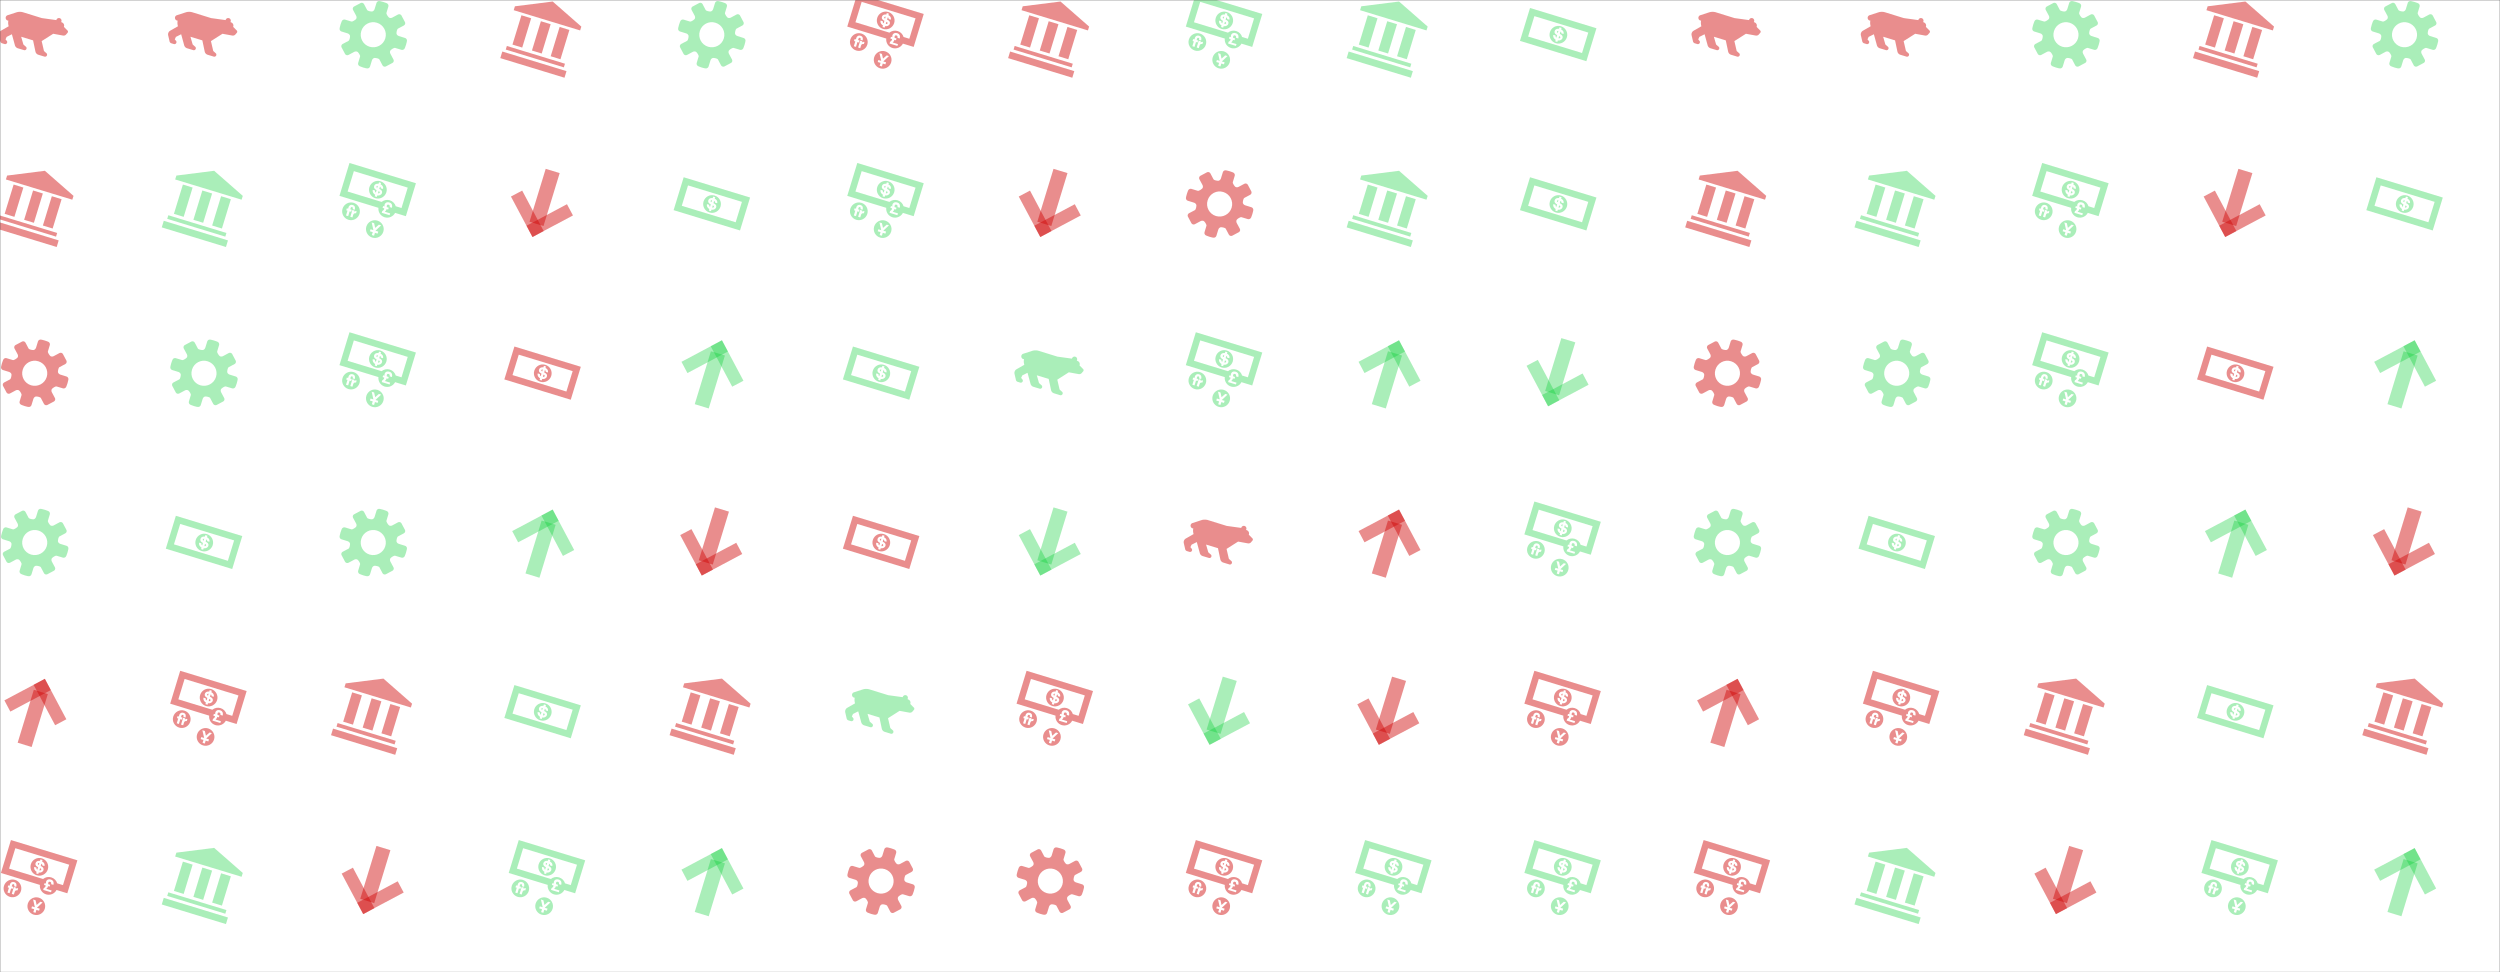 <svg xmlns="http://www.w3.org/2000/svg" version="1.1" xmlns:xlink="http://www.w3.org/1999/xlink" xmlns:svgjs="http://svgjs.dev/svgjs" width="1440" height="560" preserveAspectRatio="none" viewBox="0 0 1440 560"><rect x="0" y="0" width="1440" height="560" fill="#333333" stroke="none"/><g mask="url(&quot;#SvgjsMask2930&quot;)" fill="none"><rect width="1440" height="560" x="0" y="0" fill="rgba(255, 255, 255, 1)"></rect><use xlink:href="#SvgjsG2938" transform="translate(0, 0)" fill="rgba(8, 207, 51, 0.34)"></use><use xlink:href="#SvgjsG2938" transform="translate(975, 0)" fill="rgba(207, 8, 8, 0.46)"></use></g><defs><mask id="SvgjsMask2930"><rect width="1440" height="560" fill="#ffffff"></rect></mask><g id="SvgjsG2933"><path d="M14.5 11.48c0.28 0.09 0.61-0.06 0.74-0.33 0 0 0.17-0.38 0.31-0.84s0.21-0.88 0.21-0.88c0.05-0.29-0.15-0.6-0.43-0.68l-1.45-0.45c-0.28-0.09-0.52-0.36-0.53-0.6s0.1-0.98 0.36-1.11l1.35-0.72c0.26-0.14 0.38-0.47 0.26-0.75l-0.84-1.58c-0.16-0.25-0.51-0.34-0.77-0.2l-1.34 0.72c-0.26 0.14-0.62 0.12-0.79-0.05s-0.62-0.77-0.54-1.05L11.48 1.5c0.09-0.28-0.06-0.61-0.33-0.74 0 0-0.38-0.17-0.84-0.31s-0.88-0.21-0.88-0.21c-0.29-0.05-0.6 0.15-0.68 0.42l-0.45 1.46c-0.09 0.28-0.36 0.52-0.6 0.53s-0.98-0.1-1.12-0.36l-0.71-1.35C5.73 0.68 5.39 0.56 5.12 0.68l-1.58 0.84c-0.25 0.16-0.34 0.51-0.2 0.77l0.72 1.34c0.14 0.26 0.12 0.62-0.05 0.79s-0.77 0.62-1.05 0.54L1.5 4.52c-0.28-0.09-0.61 0.06-0.74 0.33 0 0-0.17 0.38-0.31 0.84s-0.21 0.88-0.21 0.88c-0.05 0.29 0.15 0.6 0.42 0.68l1.46 0.45c0.28 0.09 0.52 0.36 0.53 0.6 0.01 0.24-0.1 0.98-0.36 1.12l-1.35 0.71C0.68 10.27 0.56 10.61 0.68 10.88l0.84 1.58c0.16 0.25 0.51 0.34 0.77 0.2l1.34-0.72c0.26-0.14 0.62-0.12 0.8 0.05s0.62 0.77 0.53 1.05l-0.44 1.46c-0.09 0.28 0.06 0.61 0.33 0.74 0 0 0.38 0.17 0.84 0.32s0.88 0.21 0.88 0.2c0.29 0.05 0.6-0.15 0.68-0.42l0.45-1.46c0.09-0.28 0.36-0.52 0.6-0.53 0.24-0.01 0.98 0.1 1.12 0.36l0.71 1.35c0.14 0.26 0.47 0.38 0.75 0.26l1.58-0.84c0.25-0.16 0.34-0.51 0.2-0.76l-0.72-1.35c-0.14-0.26-0.12-0.62 0.05-0.79 0.16-0.18 0.77-0.62 1.05-0.54l1.46 0.44zM7.15 10.77c-1.53-0.47-2.39-2.08-1.91-3.62 0.47-1.53 2.08-2.39 3.61-1.91S11.23 7.32 10.77 8.85 8.68 11.23 7.15 10.77z"></path></g><g id="SvgjsG2936"><path d="M8.23 8.32l-0.15 0.5c0.49 0.08 0.57-0.36 0.15-0.5l0 0z m-0.31-0.75L8.06 7.13c-0.37-0.05-0.48 0.33-0.14 0.44z"></path><path d="M8.65 6.05c-1.08-0.33-2.22 0.28-2.55 1.36-0.33 1.08 0.28 2.22 1.36 2.55 1.08 0.33 2.22-0.28 2.55-1.36 0.33-1.08-0.28-2.22-1.36-2.55l0 0z m-0.73 3.27l-0.11 0.34-0.48-0.14 0.1-0.36c-0.26-0.13-0.69-0.55-0.54-1.13l0.51 0.15c-0.01 0.16-0.02 0.35 0.19 0.49l0.17-0.58c-0.31-0.14-0.72-0.42-0.56-0.94 0.18-0.58 0.87-0.56 1-0.51l0.11-0.35 0.48 0.15-0.11 0.34c0.32 0.12 0.71 0.53 0.55 1.05l-0.5-0.15c0.03-0.16-0.04-0.34-0.19-0.4l-0.16 0.53c0.37 0.16 0.78 0.44 0.62 0.96-0.14 0.45-0.69 0.64-1.08 0.54l0 0.01z"></path><path d="M-0.8 9.42l15.3 4.68L16.82 6.51 1.52 1.84l-2.32 7.58z m1.88-1L2.52 3.72l12.42 3.79L13.5 12.21 1.08 8.42z"></path></g><g id="SvgjsG2935"><path d="M9.23 5.03l-0.15 0.5c0.49 0.08 0.57-0.36 0.15-0.5z m-0.3-0.75L9.06 3.84c-0.37-0.05-0.48 0.33-0.13 0.44z"></path><path d="M9.66 2.76c-1.08-0.33-2.22 0.28-2.55 1.36-0.33 1.08 0.28 2.22 1.35 2.55 1.08 0.33 2.22-0.28 2.56-1.36 0.33-1.08-0.28-2.22-1.36-2.55z m-0.74 3.27l-0.1 0.34-0.49-0.14 0.11-0.36c-0.26-0.13-0.69-0.55-0.55-1.13l0.51 0.15c-0.01 0.16-0.02 0.35 0.19 0.49l0.18-0.58c-0.31-0.14-0.72-0.42-0.57-0.94 0.18-0.58 0.87-0.56 1.01-0.51l0.11-0.35 0.48 0.15-0.11 0.34c0.32 0.12 0.71 0.53 0.55 1.05l-0.51-0.15c0.03-0.16-0.04-0.34-0.18-0.4l-0.17 0.53c0.37 0.16 0.78 0.44 0.63 0.96-0.14 0.45-0.69 0.64-1.09 0.55z m0.04 5.8c-1.08-0.33-2.22 0.28-2.55 1.36s0.28 2.22 1.36 2.55 2.22-0.28 2.55-1.36c0.33-1.08-0.28-2.22-1.36-2.55zM9.15 14.35l-0.15 0.48-0.61-0.19-0.2 0.67-0.52-0.15L7.88 14.48l-0.65-0.19 0.14-0.47 0.66 0.2-0.4-1.77 0.57 0.17 0.24 1.09 0.86-0.75 0.52 0.16L8.51 14.16l0.64 0.19z m-5.67-6.62c-1.08-0.33-2.22 0.28-2.56 1.36S1.2 11.31 2.28 11.64s2.22-0.28 2.55-1.36-0.28-2.22-1.35-2.55z m-0.43 1.6l-0.14 0.47-0.35-0.11-0.34 1.11L1.72 10.65l0.34-1.11-0.29-0.09 0.14-0.46 0.29 0.09 0.13-0.42c0.05-0.16 0.35-0.6 0.94-0.42 0.6 0.18 0.58 0.7 0.47 1.09l-0.49-0.15c0.08-0.25 0.08-0.4-0.12-0.46-0.22-0.07-0.3 0.07-0.37 0.31l-0.06 0.19 0.35 0.11z m0.99 0.81c-0.42-0.07-0.57 0.11-0.66 0.37l-0.18 0.59-0.49-0.15L3.19 9.37l0.49 0.15-0.07 0.25c0.14-0.09 0.31-0.18 0.57-0.1l-0.14 0.47z"></path><path d="M2.52-1.45l-2.31 7.58 8.98 2.75c-0.11 0.96 0.48 1.89 1.43 2.18s1.96-0.15 2.41-1.01L15.51 10.81 17.83 3.22 2.52-1.45z m8.6 10.17l0.44 0.14-0.13 0.42-0.36-0.11c-0.07 0.4-0.34 0.49-0.39 0.62l1.21 0.37-0.13 0.42L9.95 10.03l0.13-0.42c0.25-0.07 0.46-0.39 0.45-0.6l-0.38-0.12 0.13-0.42 0.31 0.09c-0.02-0.22 0-0.28 0.04-0.46s0.36-0.68 1.1-0.45c0.67 0.21 0.7 0.82 0.57 1.22l-0.51-0.15c0.04-0.25 0-0.48-0.22-0.55-0.34-0.1-0.41 0.11-0.43 0.18s-0.06 0.25-0.02 0.38z m3.39 0.21l-1.33-0.41c-0.19-0.63-0.68-1.16-1.36-1.37S10.44 7.1 9.92 7.52L2.09 5.13 3.53 0.43l12.41 3.8L14.51 8.92z"></path></g><g id="SvgjsG2932"><path d="M-1.27 11.87l14.79 4.52L13.06 17.91-1.73 13.39z m1.05-1.28l13.39 4.09-0.26 0.84L-0.47 11.42z m3.36-7.07l2.24 0.69-2.06 6.75-2.25-0.69z m4.48 1.37l2.25 0.69-2.06 6.75-2.25-0.69z m4.32 1.32l2.25 0.69-2.06 6.75L9.88 12.96zM1.64 1.45L10.34 0.35l6.6 5.78-0.28 0.88L1.36 2.35z"></path></g><g id="SvgjsG2931"><path d="M2 6.05a2.74 2.74 0 0 1-0.07-1.3 0.65 0.65 0 0 1-0.16-0.02 0.64 0.64 0 0 1 0-1.23l2.13-0.69c0.44-0.11 0.91-0.12 1.38 0.01l4.36 1.35 3.34 0.46L13 4.58a0.6 0.6 0 0 1 1.15 0.36c-0.02 0.05-0.04 0.1-0.06 0.14l0.28 0.13c0.32 0.17 0.49 0.55 0.37 0.92-0.01 0.02-0.01 0.04-0.02 0.06l0.79 0.8a0.39 0.39 0 0 1 0.06 0.56l-0.4 0.46a0.78 0.78 0 0 1-0.66 0.18l-2.25-0.41L9.6 9.47l0.53 2.28 0.63 0.57a0.47 0.47 0 0 1-0.5 0.73l-1.41-0.43c-0.37-0.11-0.62-0.41-0.69-0.76l-0.54-2.56-2.74-0.83 0.51 1.78 0.62 0.55a0.46 0.46 0 0 1 0.09 0.45 0.46 0.46 0 0 1-0.57 0.3l-1.43-0.43a1 1 0 0 1-0.67-0.71L2.74 7.89l-1.21 0.61-0.26 0.57 0.25 0.3c0.04 0.04 0.08 0.09 0.11 0.16a0.47 0.47 0 0 1-0.57 0.62L0.43 9.96A0.65 0.65 0 0 1 0.08 9.59l-0.34-1.48a0.99 0.99 0 0 1 0.46-1.03l1.8-1.03z" fill-rule="evenodd"></path></g><g id="SvgjsG2934"><path d="M11.71 2.99L2.38 7.95 1.01 5.36 10.34 0.41z"></path><path d="M7.79 2.93l3.23 0.98L7.29 16.11 4.07 15.12z"></path><path d="M10.33 0.39l4.96 9.33-2.59 1.37-4.96-9.32z"></path></g><g id="SvgjsG2937"><path d="M4.3 13.01L13.63 8.05l1.38 2.59-9.33 4.96z"></path><path d="M8.73-0.1l3.22 0.98-3.73 12.2L5 12.09z"></path><path d="M5.69 15.62L0.72 6.28l2.59-1.37 4.96 9.33z"></path></g><g id="SvgjsG2938"><use xlink:href="#SvgjsG2931" transform="translate(0, 0) scale(2.5)" fill="rgba(207, 8, 8, 0.46)"></use><use xlink:href="#SvgjsG2932" transform="translate(0, 97.5) scale(2.5)" fill="rgba(207, 8, 8, 0.46)"></use><use xlink:href="#SvgjsG2933" transform="translate(0, 195) scale(2.5)" fill="rgba(207, 8, 8, 0.46)"></use><use xlink:href="#SvgjsG2933" transform="translate(0, 292.5) scale(2.5)" fill="rgba(8, 207, 51, 0.34)"></use><use xlink:href="#SvgjsG2934" transform="translate(0, 390) scale(2.5)" fill="rgba(207, 8, 8, 0.46)"></use><use xlink:href="#SvgjsG2935" transform="translate(0, 487.5) scale(2.5)" fill="rgba(207, 8, 8, 0.46)"></use><use xlink:href="#SvgjsG2931" transform="translate(97.5, 0) scale(2.5)" fill="rgba(207, 8, 8, 0.46)"></use><use xlink:href="#SvgjsG2932" transform="translate(97.5, 97.5) scale(2.5)" fill="rgba(8, 207, 51, 0.34)"></use><use xlink:href="#SvgjsG2933" transform="translate(97.5, 195) scale(2.5)" fill="rgba(8, 207, 51, 0.34)"></use><use xlink:href="#SvgjsG2936" transform="translate(97.5, 292.5) scale(2.5)" fill="rgba(8, 207, 51, 0.34)"></use><use xlink:href="#SvgjsG2935" transform="translate(97.5, 390) scale(2.5)" fill="rgba(207, 8, 8, 0.46)"></use><use xlink:href="#SvgjsG2932" transform="translate(97.5, 487.5) scale(2.5)" fill="rgba(8, 207, 51, 0.34)"></use><use xlink:href="#SvgjsG2933" transform="translate(195, 0) scale(2.5)" fill="rgba(8, 207, 51, 0.34)"></use><use xlink:href="#SvgjsG2935" transform="translate(195, 97.5) scale(2.5)" fill="rgba(8, 207, 51, 0.34)"></use><use xlink:href="#SvgjsG2935" transform="translate(195, 195) scale(2.5)" fill="rgba(8, 207, 51, 0.34)"></use><use xlink:href="#SvgjsG2933" transform="translate(195, 292.5) scale(2.5)" fill="rgba(8, 207, 51, 0.34)"></use><use xlink:href="#SvgjsG2932" transform="translate(195, 390) scale(2.5)" fill="rgba(207, 8, 8, 0.46)"></use><use xlink:href="#SvgjsG2937" transform="translate(195, 487.5) scale(2.5)" fill="rgba(207, 8, 8, 0.46)"></use><use xlink:href="#SvgjsG2932" transform="translate(292.5, 0) scale(2.5)" fill="rgba(207, 8, 8, 0.46)"></use><use xlink:href="#SvgjsG2937" transform="translate(292.5, 97.5) scale(2.5)" fill="rgba(207, 8, 8, 0.46)"></use><use xlink:href="#SvgjsG2936" transform="translate(292.5, 195) scale(2.5)" fill="rgba(207, 8, 8, 0.46)"></use><use xlink:href="#SvgjsG2934" transform="translate(292.5, 292.5) scale(2.5)" fill="rgba(8, 207, 51, 0.34)"></use><use xlink:href="#SvgjsG2936" transform="translate(292.5, 390) scale(2.5)" fill="rgba(8, 207, 51, 0.34)"></use><use xlink:href="#SvgjsG2935" transform="translate(292.5, 487.5) scale(2.5)" fill="rgba(8, 207, 51, 0.34)"></use><use xlink:href="#SvgjsG2933" transform="translate(390, 0) scale(2.5)" fill="rgba(8, 207, 51, 0.34)"></use><use xlink:href="#SvgjsG2936" transform="translate(390, 97.5) scale(2.5)" fill="rgba(8, 207, 51, 0.34)"></use><use xlink:href="#SvgjsG2934" transform="translate(390, 195) scale(2.5)" fill="rgba(8, 207, 51, 0.34)"></use><use xlink:href="#SvgjsG2937" transform="translate(390, 292.5) scale(2.5)" fill="rgba(207, 8, 8, 0.46)"></use><use xlink:href="#SvgjsG2932" transform="translate(390, 390) scale(2.5)" fill="rgba(207, 8, 8, 0.46)"></use><use xlink:href="#SvgjsG2934" transform="translate(390, 487.5) scale(2.5)" fill="rgba(8, 207, 51, 0.34)"></use><use xlink:href="#SvgjsG2935" transform="translate(487.5, 0) scale(2.5)" fill="rgba(207, 8, 8, 0.46)"></use><use xlink:href="#SvgjsG2935" transform="translate(487.5, 97.5) scale(2.5)" fill="rgba(8, 207, 51, 0.34)"></use><use xlink:href="#SvgjsG2936" transform="translate(487.5, 195) scale(2.5)" fill="rgba(8, 207, 51, 0.34)"></use><use xlink:href="#SvgjsG2936" transform="translate(487.5, 292.5) scale(2.5)" fill="rgba(207, 8, 8, 0.46)"></use><use xlink:href="#SvgjsG2931" transform="translate(487.5, 390) scale(2.5)" fill="rgba(8, 207, 51, 0.34)"></use><use xlink:href="#SvgjsG2933" transform="translate(487.5, 487.5) scale(2.5)" fill="rgba(207, 8, 8, 0.46)"></use><use xlink:href="#SvgjsG2932" transform="translate(585, 0) scale(2.5)" fill="rgba(207, 8, 8, 0.46)"></use><use xlink:href="#SvgjsG2937" transform="translate(585, 97.5) scale(2.5)" fill="rgba(207, 8, 8, 0.46)"></use><use xlink:href="#SvgjsG2931" transform="translate(585, 195) scale(2.5)" fill="rgba(8, 207, 51, 0.34)"></use><use xlink:href="#SvgjsG2937" transform="translate(585, 292.5) scale(2.5)" fill="rgba(8, 207, 51, 0.34)"></use><use xlink:href="#SvgjsG2935" transform="translate(585, 390) scale(2.5)" fill="rgba(207, 8, 8, 0.46)"></use><use xlink:href="#SvgjsG2933" transform="translate(585, 487.5) scale(2.5)" fill="rgba(207, 8, 8, 0.46)"></use><use xlink:href="#SvgjsG2935" transform="translate(682.5, 0) scale(2.5)" fill="rgba(8, 207, 51, 0.34)"></use><use xlink:href="#SvgjsG2933" transform="translate(682.5, 97.5) scale(2.5)" fill="rgba(207, 8, 8, 0.46)"></use><use xlink:href="#SvgjsG2935" transform="translate(682.5, 195) scale(2.5)" fill="rgba(8, 207, 51, 0.34)"></use><use xlink:href="#SvgjsG2931" transform="translate(682.5, 292.5) scale(2.5)" fill="rgba(207, 8, 8, 0.46)"></use><use xlink:href="#SvgjsG2937" transform="translate(682.5, 390) scale(2.5)" fill="rgba(8, 207, 51, 0.34)"></use><use xlink:href="#SvgjsG2935" transform="translate(682.5, 487.5) scale(2.5)" fill="rgba(207, 8, 8, 0.46)"></use><use xlink:href="#SvgjsG2932" transform="translate(780, 0) scale(2.5)" fill="rgba(8, 207, 51, 0.34)"></use><use xlink:href="#SvgjsG2932" transform="translate(780, 97.5) scale(2.5)" fill="rgba(8, 207, 51, 0.34)"></use><use xlink:href="#SvgjsG2934" transform="translate(780, 195) scale(2.5)" fill="rgba(8, 207, 51, 0.34)"></use><use xlink:href="#SvgjsG2934" transform="translate(780, 292.5) scale(2.5)" fill="rgba(207, 8, 8, 0.46)"></use><use xlink:href="#SvgjsG2937" transform="translate(780, 390) scale(2.5)" fill="rgba(207, 8, 8, 0.46)"></use><use xlink:href="#SvgjsG2935" transform="translate(780, 487.5) scale(2.5)" fill="rgba(8, 207, 51, 0.34)"></use><use xlink:href="#SvgjsG2936" transform="translate(877.5, 0) scale(2.5)" fill="rgba(8, 207, 51, 0.34)"></use><use xlink:href="#SvgjsG2936" transform="translate(877.5, 97.5) scale(2.5)" fill="rgba(8, 207, 51, 0.34)"></use><use xlink:href="#SvgjsG2937" transform="translate(877.5, 195) scale(2.5)" fill="rgba(8, 207, 51, 0.34)"></use><use xlink:href="#SvgjsG2935" transform="translate(877.5, 292.5) scale(2.5)" fill="rgba(8, 207, 51, 0.34)"></use><use xlink:href="#SvgjsG2935" transform="translate(877.5, 390) scale(2.5)" fill="rgba(207, 8, 8, 0.46)"></use><use xlink:href="#SvgjsG2935" transform="translate(877.5, 487.5) scale(2.5)" fill="rgba(8, 207, 51, 0.34)"></use></g></defs></svg>